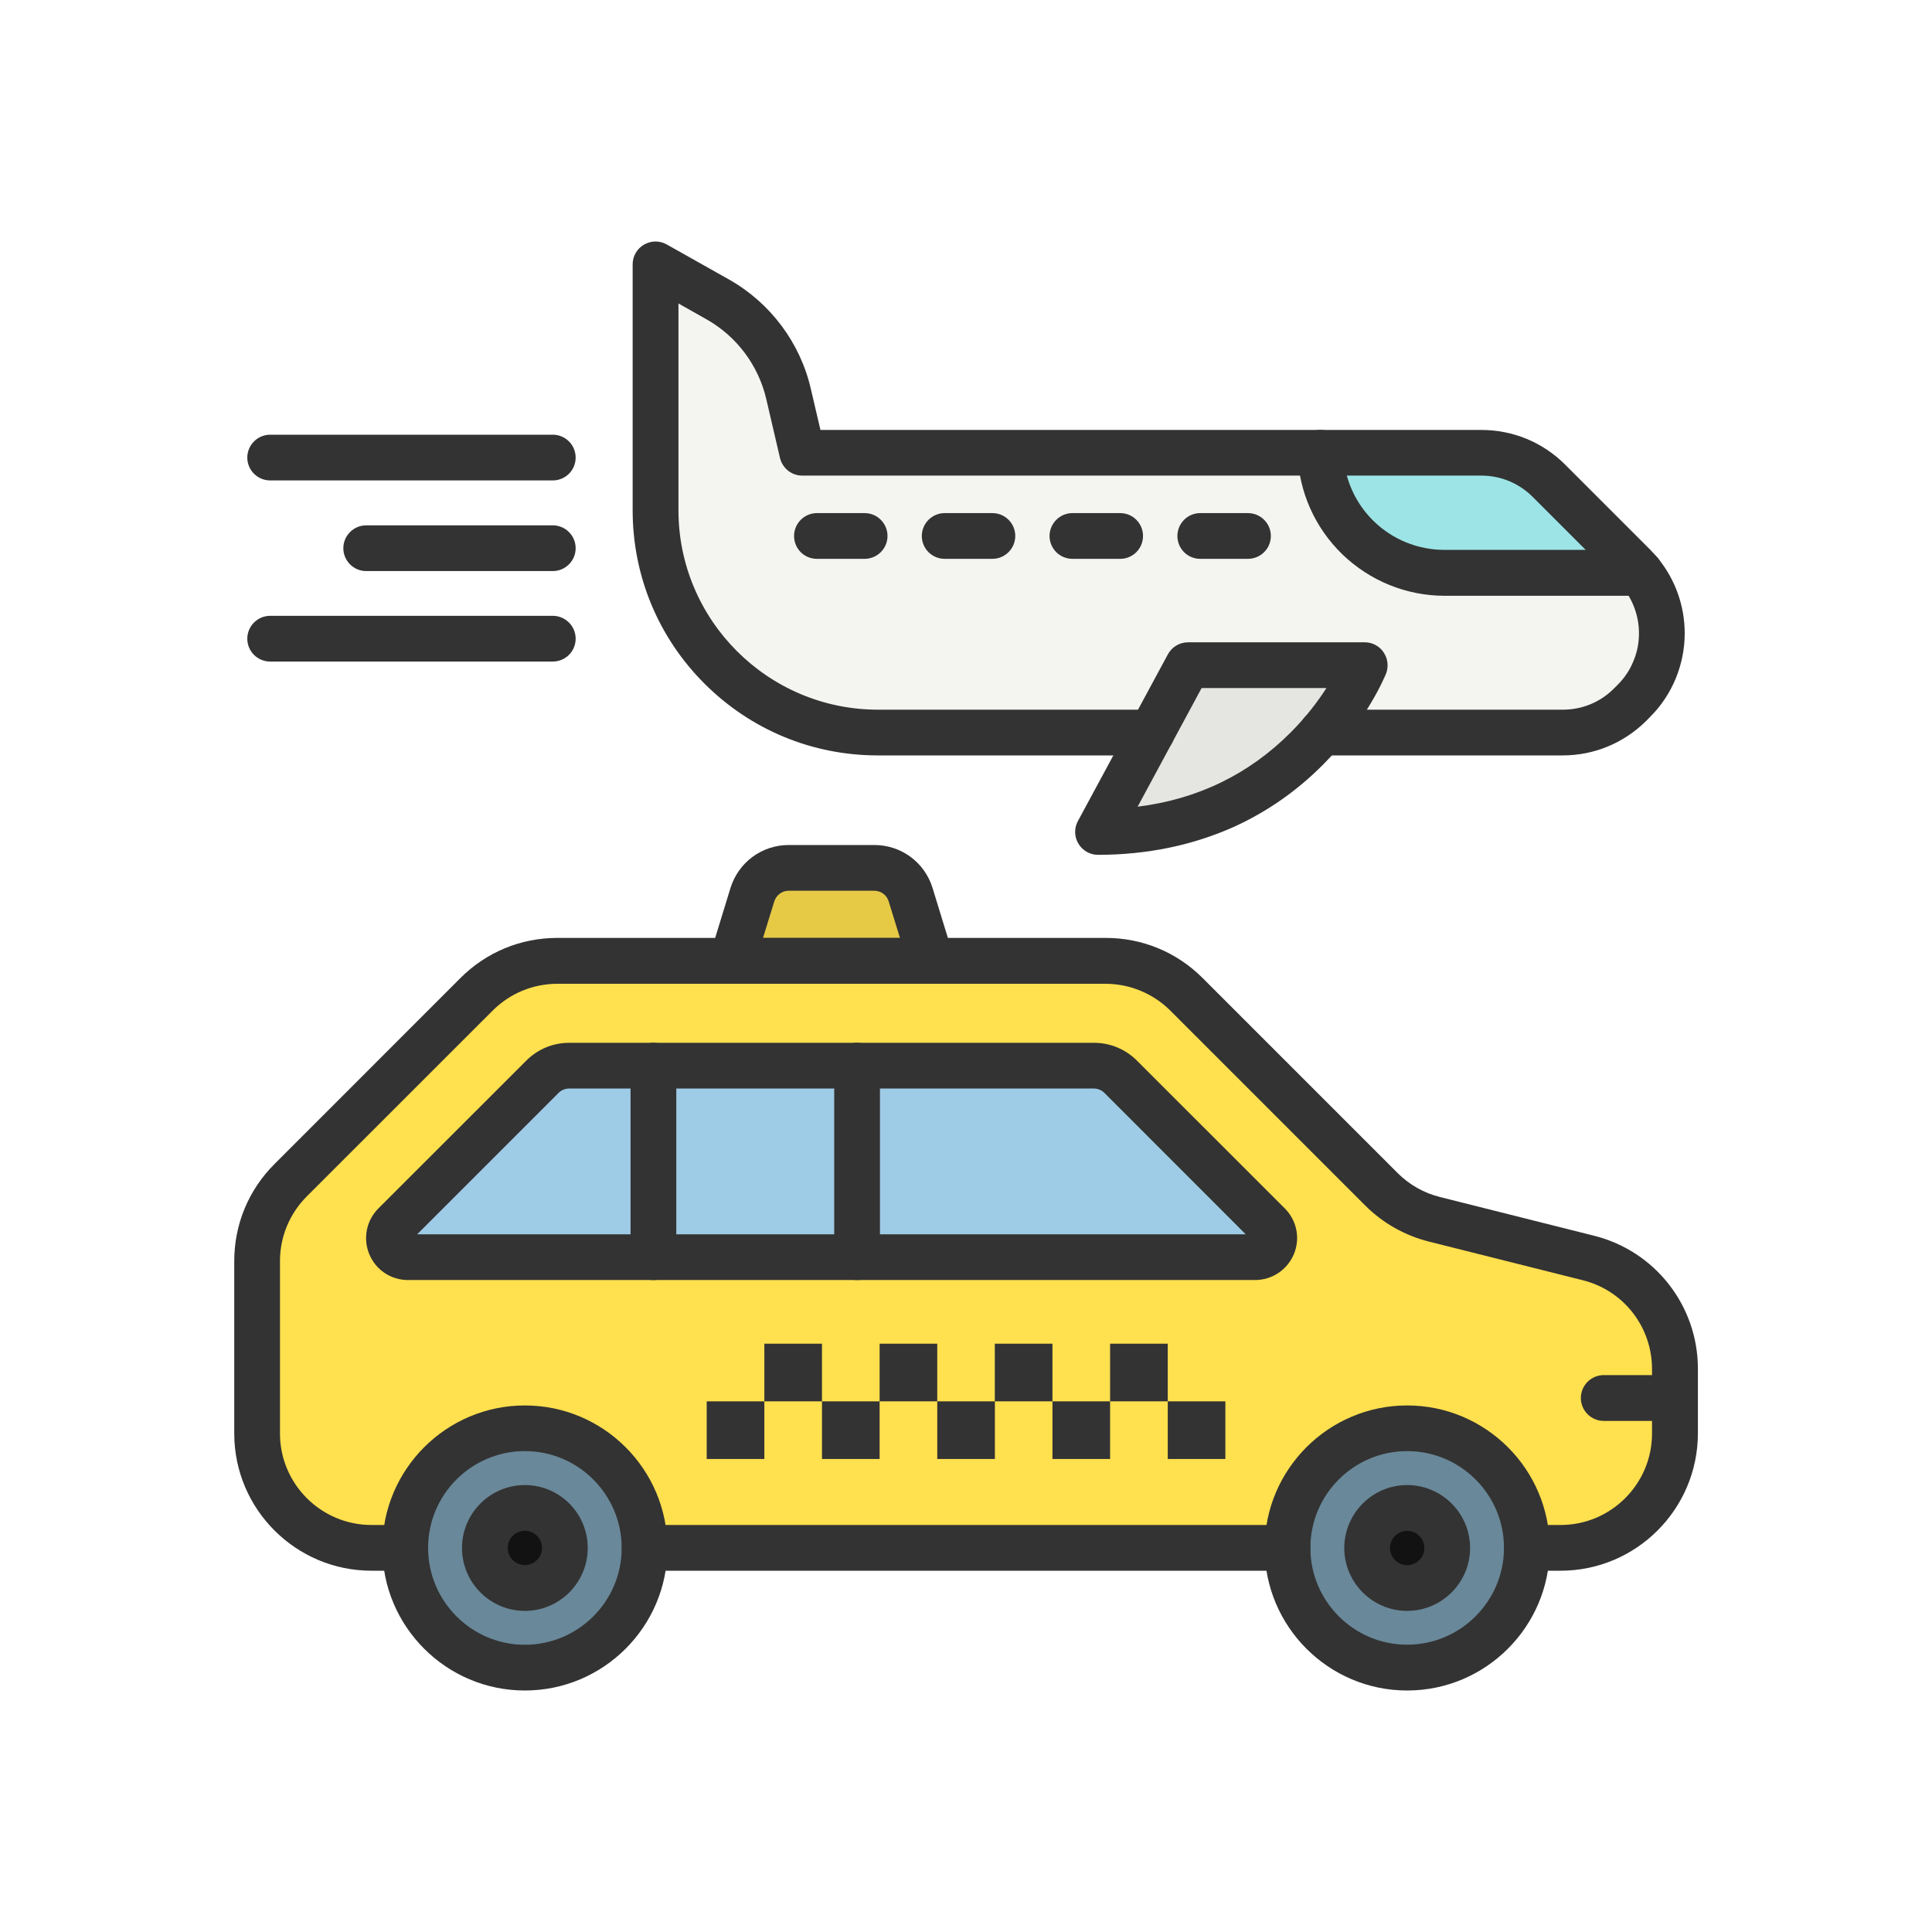<svg width="24" height="24" viewBox="0 0 24 24" fill="none" xmlns="http://www.w3.org/2000/svg">
<path d="M20.806 17.366V17.808C20.806 18.593 20.171 19.228 19.386 19.228H18.967C18.967 18.407 18.3 17.742 17.48 17.742C16.66 17.742 15.994 18.407 15.994 19.228H8.008C8.008 18.407 7.341 17.742 6.521 17.742C5.701 17.742 5.035 18.407 5.035 19.228H4.614C3.83 19.228 3.194 18.593 3.194 17.808V15.666C3.194 15.289 3.343 14.928 3.61 14.662L5.919 12.353C6.185 12.086 6.546 11.937 6.924 11.937H13.734C14.111 11.937 14.472 12.086 14.738 12.353L17.16 14.774C17.341 14.956 17.569 15.085 17.818 15.147L19.732 15.628C20.362 15.786 20.805 16.355 20.805 17.006V17.366H20.806ZM15.59 15.617C15.801 15.617 15.906 15.363 15.757 15.213L13.922 13.378C13.834 13.289 13.713 13.239 13.587 13.239H7.07C6.945 13.239 6.824 13.289 6.735 13.378L4.9 15.213C4.751 15.363 4.856 15.617 5.067 15.617H10.647H15.59Z" fill="#FFE04E"/>
<path d="M20.644 7.867C20.644 8.024 20.613 8.178 20.554 8.321C20.495 8.463 20.409 8.595 20.296 8.706L20.251 8.751C20.029 8.974 19.727 9.099 19.411 9.099H16.416C16.797 8.655 16.952 8.262 16.952 8.262H14.758L14.306 9.1H10.905C9.38 9.1 8.143 7.863 8.143 6.338V3.284L8.916 3.72C9.361 3.97 9.68 4.395 9.795 4.894L9.966 5.625H16.402C16.43 6.454 17.112 7.116 17.948 7.116H20.377C20.549 7.327 20.644 7.592 20.644 7.867Z" fill="#F4F5F1"/>
<path d="M20.377 7.116H17.948C17.112 7.116 16.43 6.454 16.402 5.625H18.401C18.716 5.625 19.018 5.75 19.242 5.973L20.296 7.028C20.325 7.056 20.352 7.086 20.377 7.116Z" fill="#9DE4E6"/>
<path d="M18.967 19.228C18.967 20.05 18.3 20.715 17.48 20.715C16.66 20.715 15.994 20.05 15.994 19.228C15.994 18.407 16.66 17.742 17.48 17.742C18.3 17.742 18.967 18.408 18.967 19.228ZM17.977 19.23C17.977 18.955 17.755 18.732 17.48 18.732C17.206 18.732 16.983 18.955 16.983 19.23C16.983 19.504 17.206 19.727 17.48 19.727C17.755 19.727 17.977 19.503 17.977 19.23Z" fill="#698899"/>
<path d="M17.48 19.727C17.755 19.727 17.978 19.504 17.978 19.23C17.978 18.955 17.755 18.732 17.48 18.732C17.206 18.732 16.983 18.955 16.983 19.23C16.983 19.504 17.206 19.727 17.48 19.727Z" fill="#121212"/>
<path d="M14.758 8.263H16.953C16.953 8.263 16.799 8.656 16.417 9.1C15.924 9.674 15.049 10.335 13.639 10.335L14.306 9.1L14.758 8.263Z" fill="#E5E6E2"/>
<path d="M15.758 15.212C15.907 15.361 15.802 15.616 15.591 15.616H10.648V13.238H13.588C13.713 13.238 13.834 13.288 13.922 13.377L15.758 15.212Z" fill="#9ECBE6"/>
<path d="M11.313 11.115L11.565 11.936H9.094L9.346 11.115C9.407 10.916 9.591 10.78 9.798 10.78H10.859C11.068 10.781 11.251 10.917 11.313 11.115Z" fill="#E6CA46"/>
<path d="M8.117 13.238H10.649V15.616H8.117V13.238ZM8.117 13.238V15.616H5.068C4.857 15.616 4.752 15.361 4.901 15.212L6.737 13.377C6.825 13.288 6.946 13.238 7.072 13.238H8.117Z" fill="#9ECBE6"/>
<path d="M8.008 19.228C8.008 20.05 7.342 20.715 6.521 20.715C5.701 20.715 5.035 20.05 5.035 19.228C5.035 18.407 5.701 17.742 6.521 17.742C7.342 17.742 8.008 18.408 8.008 19.228ZM7.017 19.23C7.017 18.955 6.795 18.732 6.52 18.732C6.245 18.732 6.023 18.955 6.023 19.23C6.023 19.504 6.245 19.727 6.52 19.727C6.795 19.727 7.017 19.503 7.017 19.23Z" fill="#698899"/>
<path d="M6.52 19.727C6.795 19.727 7.017 19.504 7.017 19.23C7.017 18.955 6.795 18.732 6.52 18.732C6.246 18.732 6.023 18.955 6.023 19.23C6.023 19.504 6.246 19.727 6.52 19.727Z" fill="#121212"/>
<path d="M15.993 19.512H8.008C7.851 19.512 7.724 19.385 7.724 19.228C7.724 19.072 7.852 18.944 8.008 18.944H15.994C16.151 18.944 16.278 19.072 16.278 19.228C16.278 19.385 16.15 19.512 15.993 19.512Z" fill="#333333"/>
<path d="M19.386 19.512H18.967C18.81 19.512 18.683 19.385 18.683 19.228C18.683 19.072 18.811 18.944 18.967 18.944H19.386C20.012 18.944 20.522 18.434 20.522 17.808V17.006C20.522 16.484 20.169 16.03 19.663 15.904L17.749 15.423C17.451 15.348 17.177 15.193 16.96 14.976L14.538 12.554C14.326 12.342 14.034 12.221 13.734 12.221H6.924C6.621 12.221 6.334 12.34 6.12 12.554L3.811 14.862C3.597 15.077 3.478 15.363 3.478 15.666V17.808C3.478 18.434 3.988 18.944 4.615 18.944H5.034C5.191 18.944 5.318 19.072 5.318 19.228C5.318 19.385 5.19 19.512 5.034 19.512H4.615C3.675 19.512 2.91 18.748 2.91 17.808V15.665C2.91 15.209 3.088 14.781 3.41 14.46L5.719 12.15C6.041 11.828 6.468 11.651 6.924 11.651H13.735C14.191 11.651 14.618 11.828 14.94 12.15L17.362 14.572C17.508 14.718 17.69 14.821 17.889 14.87L19.803 15.351C20.561 15.541 21.092 16.221 21.092 17.004V17.807C21.09 18.748 20.326 19.512 19.386 19.512Z" fill="#333333"/>
<path d="M15.59 15.901H5.068C4.856 15.901 4.668 15.775 4.587 15.579C4.507 15.384 4.551 15.162 4.7 15.012L6.536 13.177C6.679 13.033 6.869 12.954 7.072 12.954H13.589C13.791 12.954 13.982 13.033 14.125 13.177L15.961 15.012C16.11 15.162 16.155 15.384 16.073 15.579C15.991 15.775 15.802 15.901 15.59 15.901ZM5.182 15.333H15.475L13.721 13.578C13.686 13.542 13.638 13.522 13.588 13.522H7.071C7.02 13.522 6.972 13.542 6.937 13.578L5.182 15.333Z" fill="#333333"/>
<path d="M8.117 15.901C7.959 15.901 7.833 15.774 7.833 15.617V13.238C7.833 13.081 7.961 12.954 8.117 12.954C8.273 12.954 8.401 13.082 8.401 13.238V15.616C8.401 15.774 8.273 15.901 8.117 15.901ZM10.647 15.901C10.49 15.901 10.363 15.774 10.363 15.617V13.238C10.363 13.081 10.491 12.954 10.647 12.954C10.804 12.954 10.931 13.082 10.931 13.238V15.616C10.931 15.774 10.805 15.901 10.647 15.901ZM6.52 21C5.544 21 4.75 20.206 4.75 19.23C4.75 18.253 5.544 17.459 6.52 17.459C7.497 17.459 8.291 18.253 8.291 19.23C8.291 20.206 7.497 21 6.52 21ZM6.52 18.026C5.857 18.026 5.318 18.566 5.318 19.228C5.318 19.891 5.857 20.432 6.52 20.432C7.183 20.432 7.723 19.892 7.723 19.23C7.723 18.567 7.184 18.026 6.52 18.026Z" fill="#333333"/>
<path d="M6.52 20.011C6.089 20.011 5.739 19.66 5.739 19.229C5.739 18.799 6.089 18.448 6.52 18.448C6.951 18.448 7.301 18.799 7.301 19.229C7.301 19.66 6.951 20.011 6.52 20.011ZM6.52 19.016C6.403 19.016 6.307 19.112 6.307 19.229C6.307 19.347 6.403 19.442 6.52 19.442C6.637 19.442 6.733 19.347 6.733 19.229C6.733 19.112 6.639 19.016 6.52 19.016ZM17.48 21C16.504 21 15.71 20.206 15.71 19.229C15.71 18.253 16.504 17.459 17.48 17.459C18.457 17.459 19.251 18.253 19.251 19.229C19.251 20.206 18.457 21 17.48 21ZM17.48 18.026C16.818 18.026 16.278 18.565 16.278 19.228C16.278 19.891 16.818 20.431 17.48 20.431C18.143 20.431 18.683 19.891 18.683 19.228C18.683 18.565 18.143 18.026 17.48 18.026Z" fill="#333333"/>
<path d="M17.48 20.011C17.05 20.011 16.699 19.66 16.699 19.23C16.699 18.799 17.05 18.448 17.48 18.448C17.911 18.448 18.262 18.799 18.262 19.23C18.262 19.66 17.91 20.011 17.48 20.011ZM17.48 19.017C17.363 19.017 17.267 19.112 17.267 19.23C17.267 19.347 17.363 19.443 17.48 19.443C17.598 19.443 17.694 19.347 17.694 19.23C17.694 19.112 17.598 19.017 17.48 19.017ZM20.806 17.651H19.922C19.765 17.651 19.638 17.523 19.638 17.366C19.638 17.21 19.766 17.082 19.922 17.082H20.806C20.964 17.082 21.09 17.21 21.09 17.366C21.09 17.523 20.964 17.651 20.806 17.651ZM8.779 17.408H9.495V18.124H8.779V17.408ZM9.495 16.692H10.211V17.408H9.495V16.692ZM10.211 17.408H10.927V18.124H10.211V17.408ZM10.927 16.692H11.643V17.408H10.927V16.692ZM11.643 17.408H12.359V18.124H11.643V17.408ZM12.358 16.692H13.074V17.408H12.358V16.692ZM13.074 17.408H13.79V18.124H13.074V17.408ZM13.79 16.692H14.506V17.408H13.79V16.692ZM14.506 17.408H15.222V18.124H14.506V17.408ZM11.565 12.22H9.093C9.003 12.22 8.918 12.178 8.865 12.105C8.812 12.033 8.795 11.94 8.822 11.853L9.074 11.032C9.173 10.712 9.464 10.497 9.799 10.497H10.861C11.195 10.497 11.487 10.712 11.585 11.032L11.837 11.853C11.863 11.94 11.848 12.033 11.794 12.105C11.74 12.178 11.655 12.22 11.565 12.22ZM9.478 11.652H11.18L11.04 11.199C11.016 11.118 10.943 11.065 10.859 11.065H9.799C9.715 11.065 9.643 11.118 9.618 11.199L9.478 11.652ZM19.412 9.384H16.418C16.26 9.384 16.134 9.256 16.134 9.1C16.134 8.944 16.261 8.816 16.418 8.816H19.412C19.654 8.816 19.881 8.723 20.051 8.551L20.096 8.506C20.18 8.422 20.247 8.323 20.291 8.212C20.338 8.102 20.36 7.985 20.36 7.867C20.36 7.66 20.288 7.456 20.157 7.295C20.138 7.272 20.116 7.249 20.095 7.228L19.04 6.173C18.87 6.003 18.643 5.908 18.401 5.908H9.966C9.833 5.908 9.72 5.817 9.689 5.688L9.519 4.958C9.422 4.539 9.151 4.178 8.777 3.967L8.428 3.77V6.338C8.428 7.705 9.541 8.816 10.907 8.816H14.307C14.465 8.816 14.591 8.944 14.591 9.1C14.591 9.256 14.463 9.384 14.307 9.384H10.905C10.091 9.384 9.327 9.067 8.751 8.492C8.176 7.917 7.859 7.151 7.859 6.338V3.284C7.859 3.183 7.912 3.09 8 3.039C8.087 2.988 8.195 2.987 8.283 3.037L9.056 3.472C9.568 3.761 9.94 4.256 10.072 4.829L10.192 5.341H18.402C18.795 5.341 19.165 5.494 19.443 5.772L20.497 6.826C20.532 6.862 20.566 6.899 20.597 6.937C20.811 7.198 20.928 7.528 20.928 7.867C20.928 8.061 20.89 8.25 20.816 8.43C20.741 8.61 20.635 8.77 20.497 8.907L20.453 8.952C20.174 9.23 19.805 9.384 19.412 9.384Z" fill="#333333"/>
<path d="M13.639 10.619C13.54 10.619 13.447 10.566 13.396 10.48C13.345 10.395 13.342 10.287 13.39 10.2L14.508 8.128C14.558 8.036 14.654 7.979 14.758 7.979H16.954C17.047 7.979 17.136 8.025 17.188 8.104C17.24 8.182 17.252 8.28 17.218 8.368C17.208 8.391 16.986 8.946 16.434 9.5C16.11 9.826 15.738 10.085 15.329 10.271C14.818 10.5 14.25 10.619 13.639 10.619ZM14.927 8.547L14.132 10.021C14.876 9.929 15.514 9.619 16.033 9.099C16.228 8.904 16.374 8.708 16.478 8.547H14.927ZM20.377 7.401H17.948C17.471 7.401 17.019 7.217 16.675 6.886C16.333 6.554 16.136 6.11 16.119 5.635C16.113 5.477 16.236 5.346 16.393 5.341C16.549 5.335 16.681 5.458 16.686 5.614C16.71 6.297 17.264 6.831 17.948 6.831H20.377C20.534 6.831 20.661 6.959 20.661 7.115C20.661 7.271 20.534 7.401 20.377 7.401ZM15.502 6.942H14.909C14.752 6.942 14.626 6.815 14.626 6.658C14.626 6.502 14.753 6.374 14.909 6.374H15.502C15.66 6.374 15.787 6.502 15.787 6.658C15.787 6.815 15.66 6.942 15.502 6.942ZM13.915 6.942H13.322C13.165 6.942 13.038 6.815 13.038 6.658C13.038 6.502 13.166 6.374 13.322 6.374H13.915C14.073 6.374 14.199 6.502 14.199 6.658C14.199 6.815 14.073 6.942 13.915 6.942ZM12.328 6.942H11.735C11.578 6.942 11.451 6.815 11.451 6.658C11.451 6.502 11.579 6.374 11.735 6.374H12.328C12.486 6.374 12.612 6.502 12.612 6.658C12.612 6.815 12.484 6.942 12.328 6.942ZM10.741 6.942H10.148C9.99 6.942 9.864 6.815 9.864 6.658C9.864 6.502 9.992 6.374 10.148 6.374H10.741C10.898 6.374 11.025 6.502 11.025 6.658C11.025 6.815 10.897 6.942 10.741 6.942ZM6.867 5.968H3.356C3.199 5.968 3.072 5.841 3.072 5.684C3.072 5.528 3.2 5.4 3.356 5.4H6.867C7.024 5.4 7.151 5.528 7.151 5.684C7.151 5.841 7.024 5.968 6.867 5.968ZM6.867 7.094H4.549C4.392 7.094 4.265 6.966 4.265 6.81C4.265 6.654 4.393 6.526 4.549 6.526H6.867C7.024 6.526 7.151 6.654 7.151 6.81C7.151 6.966 7.024 7.094 6.867 7.094ZM6.867 8.218H3.356C3.199 8.218 3.072 8.091 3.072 7.934C3.072 7.778 3.2 7.65 3.356 7.65H6.867C7.024 7.65 7.151 7.778 7.151 7.934C7.151 8.091 7.024 8.218 6.867 8.218Z" fill="#333333"/>
</svg>
